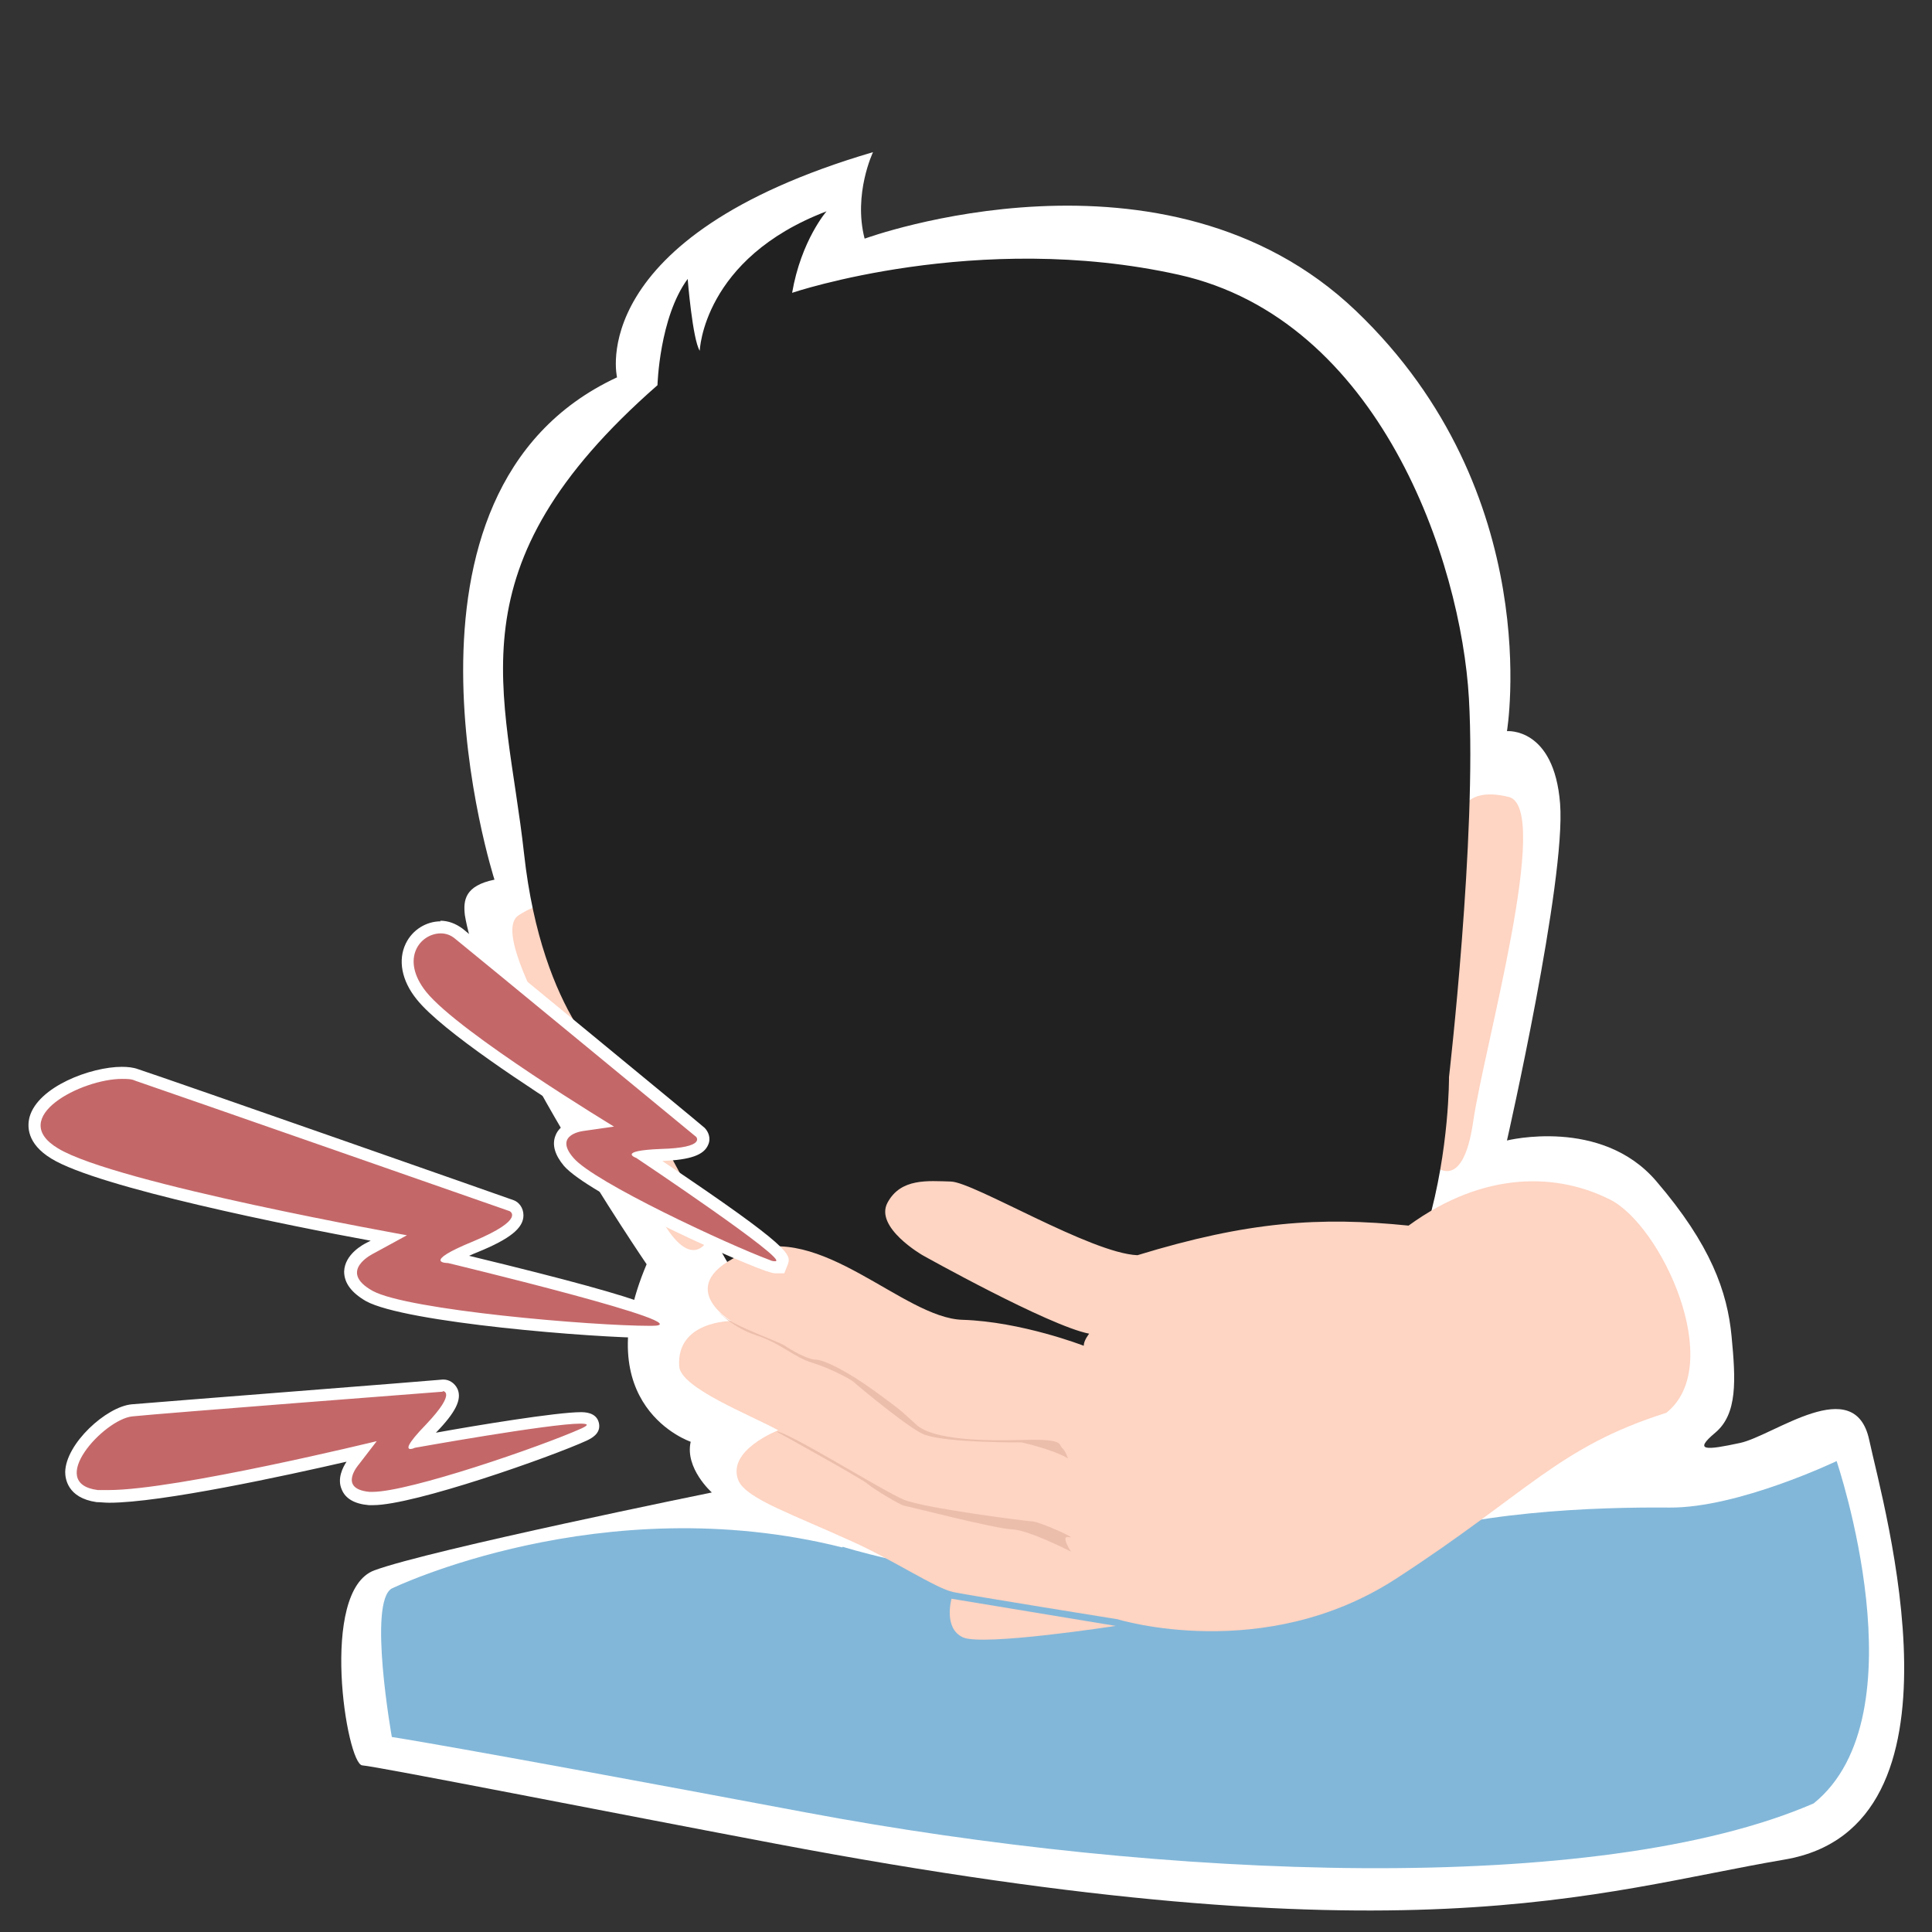 <?xml version="1.0" encoding="UTF-8"?><svg id="Complications" xmlns="http://www.w3.org/2000/svg" viewBox="0 0 32 32"><rect x="0" y="0" width="32" height="32" fill="#333333" stroke="none"/><defs><style>.cls-1{fill:#fff;}.cls-2{fill:#ebbeab;}.cls-3{fill:#fed4c2;}.cls-4{fill:#c46769;}.cls-5{fill:#212121;}.cls-6{fill:#82b7d9;}</style></defs><g id="ic_pneumonia"><path class="cls-1" d="M14.33,3.95s4.97-1.82,8.13,1.2,2.5,6.96,2.5,6.96c0,0,.78-.07,.88,1.2s-.88,5.58-.88,5.58c0,0,1.56-.39,2.47,.67s1.18,1.84,1.25,2.57,.1,1.29-.27,1.6-.15,.29,.41,.17,1.9-1.17,2.14-.05,1.77,6.41-1.4,6.95-6.23,1.72-16.7-.26c-2.75-.52-6.6-1.28-6.86-1.3s-.72-2.89,.2-3.23,5.59-1.29,5.59-1.29c0,0-.45-.4-.35-.84,0,0-1.73-.58-.73-2.94,0,0-2.71-3.97-3.01-5.78-.03-.25,0-.49,.49-.59,0,0-2.06-6.42,2.03-8.32,0,0-.56-2.32,4.24-3.73,0,0-.33,.69-.14,1.43Z"/><path class="cls-6" d="M13.96,25.62s4.52,1.44,8.81,0c1.48-.6,3.74-.66,4.88-.65s2.77-.77,2.77-.77c0,0,1.43,4.21-.38,5.67-3.58,1.55-10.78,1.26-16.69,.15-5.91-1.11-6.86-1.25-6.86-1.25,0,0-.4-2.24,0-2.46,0,0,3.47-1.68,7.46-.68Z"/><path class="cls-3" d="M9.51,15.31s-.18-.63-.92-.15c-.62,.4,1.72,3.79,2.29,4.9s.86,.45,.86,.45l-2.23-5.2Z"/><path class="cls-3" d="M24.17,13.64s-.04-.65,.82-.44c.72,.18-.41,4.14-.59,5.38s-.67,.7-.67,.7l.43-5.64Z"/><path class="cls-5" d="M15.22,23.72s-1.83-.18-3.45-3.32c-1.62-3.14-1.61-2.68-1.61-2.68,0,0-1.18-.86-1.48-3.58s-1.25-4.73,2.21-7.76c0,0,.03-1.12,.5-1.76,0,0,.08,1,.2,1.19,0,0,.05-1.53,2.1-2.31,0,0-.42,.48-.57,1.35,0,0,3.07-1.04,6.4-.3s4.68,4.74,4.81,7.02-.33,6.27-.33,6.27c0,0,.04,4.75-2.96,5.37-3.01,.63-5.83,.49-5.83,.49Z"/><g><path class="cls-3" d="M15.76,26.48s-.14,.49,.19,.64,2.53-.19,2.53-.19l-2.72-.45Z"/><path class="cls-3" d="M15.79,26.37c-.29-.06-1.01-.54-1.68-.84-.46-.21-.9-.39-1.24-.55s-.58-.31-.64-.46c-.2-.5,.66-.83,.66-.83-.45-.25-1.62-.7-1.64-1.06-.05-.75,.86-.75,.86-.75,0,0-1.01-.6,.23-1.13s2.62,1.08,3.6,1.11,2.01,.43,2.01,.43c0-.09,.09-.2,.09-.2-.67-.13-2.76-1.3-2.76-1.3,0,0-.8-.46-.58-.87s.67-.36,1.05-.35,2.32,1.19,3.09,1.22c1.83-.56,3.02-.64,4.49-.49,1.28-.93,2.49-.86,3.34-.43s1.92,2.74,.93,3.53c-1.8,.57-2.29,1.33-4.48,2.75s-4.61,.67-4.61,.67c0,0-2.43-.39-2.72-.45Z"/><path class="cls-2" d="M17.69,24.16s-.04-.13-.1-.18,.05-.15-.63-.13-1.5,0-1.78-.25-.2-.2-.68-.55-.86-.53-.99-.53-.41-.16-.51-.23-.86-.33-1.03-.5,.11,.18,.54,.32,.64,.37,.94,.46,.65,.28,.69,.32,1.01,.85,1.2,.88c.38,.13,1.58,.12,1.58,.12,0,0,.5,.11,.76,.26Z"/><path class="cls-2" d="M17.74,25.7s-.19-.28-.03-.24-.47-.25-.61-.26-1.79-.22-2.13-.36-1.92-1.13-2.11-1.13c0,0,1.41,.78,1.5,.86s.55,.36,.62,.37,1.5,.38,1.78,.39,.98,.37,.98,.37Z"/></g><g id="Tracciato_28-2"><path class="cls-4" d="M12.83,21l-.11-.03c-.64-.23-2.92-1.28-3.3-1.71-.13-.15-.17-.28-.12-.4,.08-.19,.34-.22,.37-.22l.21-.03c-.65-.4-2.44-1.54-2.9-2.11-.22-.28-.29-.58-.17-.82,.09-.19,.28-.31,.49-.31,.11,0,.22,.04,.31,.11,.36,.29,3.99,3.29,3.99,3.29l.06,.05v.13c-.05,.09-.16,.18-.69,.21-.14,0-.23,.01-.29,.02,2.35,1.56,2.31,1.68,2.29,1.76l-.02,.07h-.11Z"/><path class="cls-1" d="M7.3,15.46c.09,0,.17,.03,.24,.09,.36,.29,3.99,3.28,3.99,3.28,0,0,.17,.18-.58,.2-.75,.03-.41,.15-.41,.15,0,0,2.56,1.71,2.3,1.71-.02,0-.05,0-.09-.02-.7-.26-2.91-1.29-3.25-1.69-.35-.4,.18-.45,.18-.45l.49-.07s-2.56-1.55-3.11-2.23c-.44-.55-.1-.97,.24-.97m0-.2h0c-.24,0-.47,.14-.58,.37-.13,.27-.07,.61,.18,.92,.42,.53,1.92,1.5,2.69,1.99-.1,.02-.32,.08-.39,.27-.06,.15-.01,.32,.14,.5,.4,.46,2.67,1.5,3.34,1.74,.07,.02,.12,.04,.16,.04h.15l.06-.15c.05-.16,.08-.26-2.08-1.71,.47-.02,.69-.1,.76-.27,.05-.11,0-.22-.06-.28-.16-.14-3.65-3.01-4.01-3.3-.11-.08-.23-.13-.37-.13h0Z"/></g><g id="Tracciato_29-2"><path class="cls-4" d="M6.1,24.81c-.2-.02-.32-.08-.37-.2-.08-.18,.09-.39,.11-.42l.13-.16c-.83,.19-3.25,.74-4.18,.74-.08,0-.14,0-.2-.01-.38-.05-.44-.27-.44-.4,0-.41,.63-.98,1.01-1.02,.46-.04,5.15-.41,5.15-.41h.07l.08,.1c.04,.09,.02,.23-.35,.62-.09,.1-.15,.17-.19,.22,.51-.1,2.22-.4,2.67-.4,.06,0,.18,0,.2,.1,.02,.1-.09,.15-.15,.18-.67,.3-2.88,1.06-3.5,1.06h-.06Z"/><path class="cls-1" d="M7.33,23.04s.25,0-.27,.55c-.34,.35-.32,.41-.26,.41,.03,0,.07-.02,.07-.02,0,0,2.23-.4,2.74-.4,.13,0,.15,.02,.02,.08-.67,.3-2.85,1.05-3.46,1.05-.02,0-.04,0-.05,0-.53-.05-.18-.45-.18-.45l.3-.39s-3.32,.81-4.44,.81c-.07,0-.13,0-.18,0-.87-.11,.1-1.17,.57-1.22s5.15-.41,5.15-.41m0-.2h-.01c-.19,.02-4.69,.37-5.15,.41-.42,.04-1.09,.65-1.1,1.12,0,.1,.03,.43,.52,.5,.06,0,.13,.01,.21,.01,.86,0,2.93-.45,3.93-.68-.06,.09-.16,.28-.08,.46,.06,.15,.21,.24,.45,.26,.02,0,.04,0,.07,0,.68,0,2.95-.8,3.54-1.07,.06-.03,.24-.11,.2-.29-.04-.18-.24-.18-.3-.18-.4,0-1.74,.22-2.4,.34,.33-.34,.43-.55,.36-.72-.05-.11-.15-.16-.23-.16h-.01Z"/></g><g id="Tracciato_30-2"><path class="cls-4" d="M10.76,22.06c-1.01,0-4.05-.26-4.65-.59-.21-.12-.31-.25-.31-.4,0-.24,.3-.39,.33-.4l.3-.16c-1.05-.2-4.7-.9-5.53-1.4-.34-.21-.36-.43-.32-.58,.12-.44,.94-.76,1.44-.76,.1,0,.18,.01,.25,.04,.56,.19,6.2,2.16,6.2,2.16l.07,.02,.04,.14c0,.11-.08,.26-.7,.52-.42,.18-.48,.25-.49,.25,3.66,.79,3.65,.94,3.63,1.04-.01,.12-.16,.12-.24,.12h-.02Z"/><path class="cls-1" d="M2.02,17.87c.08,0,.16,0,.22,.03,.56,.19,6.2,2.16,6.2,2.16,0,0,.28,.13-.6,.5-.88,.36-.43,.36-.42,.36h0s4.33,1.04,3.37,1.04h-.02c-.97,0-4.02-.26-4.6-.58-.59-.33,.02-.62,.02-.62l.55-.3s-4.83-.86-5.78-1.44c-.85-.51,.39-1.15,1.06-1.15m0-.2c-.52,0-1.39,.33-1.53,.83-.04,.15-.05,.44,.36,.69,.78,.48,3.98,1.12,5.29,1.36l-.06,.03c-.06,.03-.37,.19-.38,.48,0,.19,.12,.35,.36,.49,.65,.36,3.8,.61,4.7,.61,.1,0,.33,0,.36-.21,.02-.2,.04-.33-3.35-1.15,.04-.02,.09-.04,.14-.06,.54-.22,.76-.4,.76-.61,0-.13-.08-.22-.16-.25-.08-.03-5.67-1.99-6.22-2.17-.08-.03-.17-.04-.28-.04h0Z"/></g></g></svg>